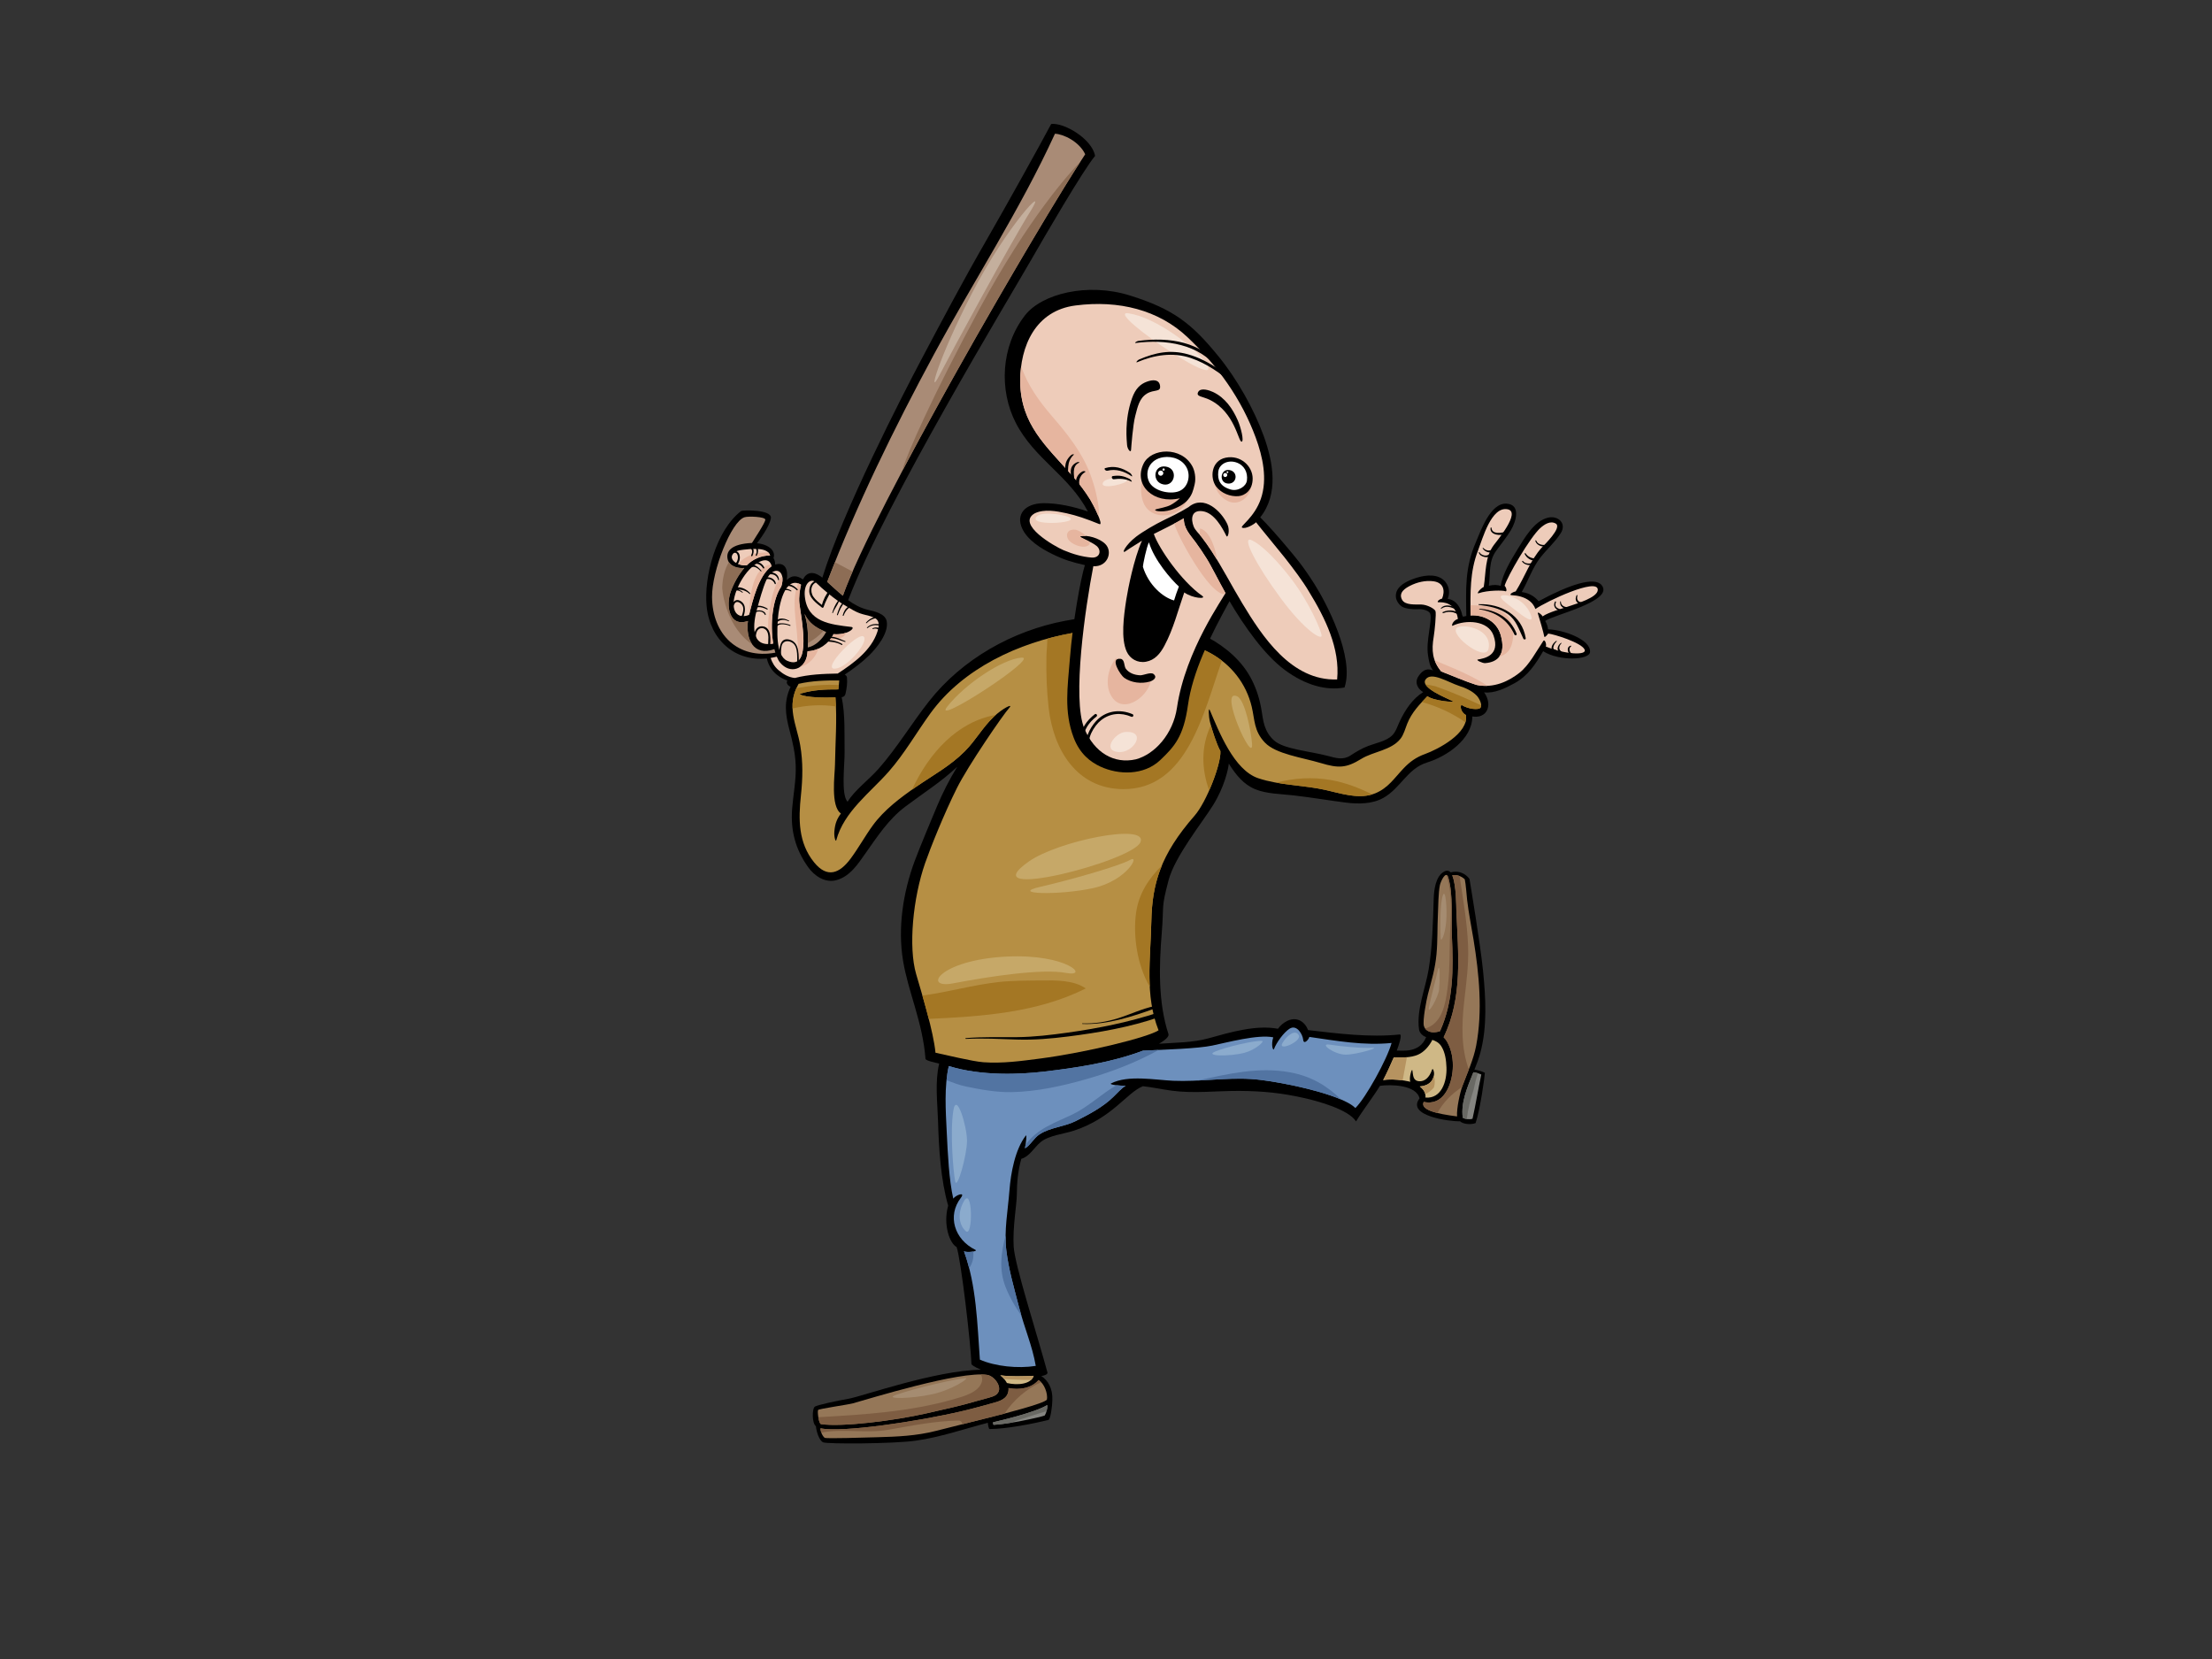 <?xml version="1.0" encoding="utf-8"?>
<!-- Generator: Adobe Illustrator 17.0.0, SVG Export Plug-In . SVG Version: 6.00 Build 0)  -->
<!DOCTYPE svg PUBLIC "-//W3C//DTD SVG 1.1//EN" "http://www.w3.org/Graphics/SVG/1.1/DTD/svg11.dtd">
<svg version="1.1" id="Layer_1" xmlns="http://www.w3.org/2000/svg" xmlns:xlink="http://www.w3.org/1999/xlink" x="0px" y="0px"
	 width="800px" height="600px" viewBox="0 0 800 600" enable-background="new 0 0 800 600" xml:space="preserve">
<rect x="0" y="0" width="800" height="600" fill="#333333" stroke="none"/>
<g>
	<path d="M579.186,211.547c-2.631-3.05-11.657-0.114-22.722,5.888c-1.707-1.995-3.655-2.955-6.11-3.321
		c2.365-4.101,3.862-8.788,6.771-12.504c2.358-3.01,5.261-5.525,7.335-8.766c2.239-3.495-0.886-6.491-4.585-5.634
		c-5.039,1.171-8.653,7.582-11.115,11.596c-2.28,3.719-5.221,8.55-6.029,13.08c-1.093-0.368-2.386-0.47-4.278-0.046
		c0.63-4.861-0.122-8.791,2.65-12.637c1.591-2.205,3.902-5.066,5.299-7.404c2.105-3.534,3.57-9.359-1.563-9.648
		c-5.85-0.327-9.327,9.878-11.074,13.927c-3.984,9.231-3.614,16.804-3.454,26.691c-0.473,0.094-0.943,0.205-1.4,0.355
		c-0.163-1.824-1.015-3.728-2.242-5.026c-0.849-0.901-1.951-1.361-3.116-1.546c1.325-2.927-0.031-6.475-2.982-7.762
		c-3.223-1.401-7.498-0.276-10.551,1.024c-2.496,1.065-5.318,2.817-5.196,5.896c0.059,1.516,1.14,3.014,2.305,3.739
		c1.124,0.698,4.106,0.993,5.371,0.882c2.311-0.205,4.435,0.628,4.763,1.65c0.808,2.493-1.638,9.897-0.799,14.984
		c0.319,1.925,0.498,3.782,1.81,5.512c-1.901-0.747-3.504-0.515-5.23,2.037c-1.726,2.555,0,4.825,1.675,5.811
		c-3.855,2.368-6.433,6.32-8.406,10.39c-0.858,1.773-1.441,3.943-2.898,5.334c-2.094,1.995-5.922,2.729-8.523,3.711
		c-2.313,0.874-4.407,2.116-6.463,3.465c-2.64,1.73-5.183,0.963-8.069,0.193c-6.593-1.76-15.96-2.408-19.56-5.601
		c-3.601-3.193-3.955-7.203-4.494-10.598c-0.636-3.998-1.732-7.678-3.555-11.306c-3.368-6.708-9.339-11.868-15.875-15.371
		c-15.499-8.307-34.672-9.236-51.645-6.029c-19.048,3.599-37.224,13.846-49.245,29.123c-6.3,8.008-11.533,16.785-18.28,24.447
		c-3.278,3.724-8.872,7.958-11.153,11.884c-2.48-2.46-1.03-13.603-1.096-17.909c-0.103-6.577,0.283-13.439-1.063-19.914
		c0.734-0.066,1.22-0.471,1.389-1.235c0.456-2.064,0.718-3.822,0.532-5.919c-0.041-0.462-0.444-0.817-0.81-1.013
		c3.117-2.1,6.161-4.337,8.869-6.987c2.675-2.618,7.107-8.041,6.316-12.289c-0.531-2.855-4.591-3.617-6.823-4.161
		c-2.666-0.648-4.98-1.918-7.118-3.478c0-0.002,0.002-0.002,0.002-0.003c13.309-35.091,58.521-109.671,66.498-123.624
		c3.916-6.853,18.58-32.105,22.797-37.046c-1.081-6.138-11.226-12.141-15.877-11.549c-3.804,7.186-16.039,29.229-23.678,42.478
		c-8.089,14.029-15.577,28.177-23.163,42.485c-7.029,13.257-28.57,55.208-35.919,79.113c-3.543-2.784-5.793-1.773-7.009,0.64
		c-2.387-1.635-4.164-1.463-5.853,0.224c0.591-4.057-0.735-6.596-4.203-5.601c0.002-0.772-0.203-1.882-0.608-2.318
		c0.918-2.565-1.623-4.984-5.98-5.388c0.329-0.448,4.637-5.974,5.04-9.101c0.409-3.177-10.293-2.91-10.747-2.564
		c-9.035,6.9-13.591,23.778-12.485,34.557c1.246,12.131,10.328,19.961,21.757,18.785c1.293,5.579,5.856,7.402,7.47,7.997
		c-0.525,0.52-0.254,1.611,1.138,2.25c-2.45,5.15-1.957,9.87-0.439,15.514c1.162,4.317,2.135,8.547,2.289,13.039
		c0.175,5.174-0.9,10.412-1.3,15.562c-0.611,7.878,1.205,14.652,5.776,21.088c2.184,3.072,6.03,5.827,10.181,4.724
		c4.998-1.325,7.868-5.896,10.555-9.692c4.326-6.109,8.333-12.313,14.348-16.851c6.6-4.98,13.149-9.06,18.851-14.477
		c-2.82,4.602-5.294,9.461-7.273,14.19c-1.521,3.631-6.337,15.07-8.173,20.05c-4.133,11.221-6.137,24.01-4.133,36.025
		c1.878,11.262,7.087,22.147,8.101,35.373c0.055,0.728,4.315,1.545,4.938,1.715c-1.585,6.82-0.608,13.929-0.404,20.855
		c0.285,9.591,0.941,21.126,3.664,30.529c-1.971,7.012,0.672,13.799,3.054,14.959c1.593,4.532,5.131,35.111,5.376,42.436
		c0.792,0.857,3.011,1.747,3.42,1.946c-16.469,0.235-42.944,9.616-47.728,10.462c-4.785,0.846-11.196,2.249-12.295,2.859
		c-1.099,0.611-1.102,6.11,0.334,7.097c0.234,2.23,1.252,5.238,2.657,5.849c1.405,0.612,25.099,0.568,33.439-0.606
		c8.895-1.251,17.414-4.22,26.095-6.478c0.016,0.548,0.244,2.26,0.672,2.26c5.864,0,15.586-1.879,21.248-3.298
		c0.733-0.183,1.404-5.069,1.408-7.203c0.18-4.153-1.582-7.122-4.004-8.656c1.07-0.139,2.412-0.628,2.23-1.298
		c-3.985-14.64-11.784-38.714-12.212-45.491c-0.428-6.776,1.116-15.382,1.134-18.702c0.027-4.59,0.428-8.871,1.626-13.072
		c2.965-0.838,4.631-4.063,6.918-5.996c2.951-2.491,8.44-2.985,12.085-4.187c14.014-4.627,19.204-13.847,24.993-16.082
		c3.433,0.394,6.839,1.127,10.384,1.613c8.013,1.099,16.468,0.031,24.533,0.088c8.457,0.061,15.313,0.742,23.529,2.609
		c4.879,1.11,15.876,4.09,18.623,8.426c2.296-3.855,6.353-9.035,8.644-12.866c3.876-0.567,13.219-0.385,14.315,4.56
		c-4.882,6.351,11.153,8.404,14.644,8.251c1.049,1.032,3.796,1.337,5.628,0.665c1.785-5.34,3.329-17.115,3.36-18.196
		c-0.98-0.487-2.894-1.142-3.799-1.073c0.842-2.1,1.635-4.176,2.177-6.217c2.53-9.53,1.926-19.799,0.971-29.503
		c-0.961-9.73-4.785-32.571-4.908-33.305c-0.977-1.342-3.176-3.296-6.837-2.38c-0.551-0.672-1.406-0.794-2.321-0.305
		c-3.16,1.685-3.689,6.816-3.786,9.77c-0.307,9.341-0.448,17.117-1.82,25.537c-1.14,7.003-4.482,14.615-3.492,21.787
		c0.194,1.42,1.513,2.408,2.565,2.808c-2.321,5.8-8.475,4.812-10.623,4.845c0.551-1.289,2.133-5.933,1.096-5.824
		c-10.773,1.148-22.481-0.335-33.172-1.588c-1.117-2.982-4.003-4.966-7.415-3.373c-1.447,0.675-2.576,1.693-3.473,2.898
		c-7.841-1.478-17.061,1.209-25.059,3.437c-5.83,1.624-11.943,1.536-17.958,1.981c2.325-1.336,3.694-2.65,3.424-3.472
		c-3.781-11.503-3.399-24.707-2.434-36.536c0.878-10.772-0.327-8.566,2.472-19.132c2.306-8.7,12.201-20.869,16.146-27.234
		c3.944-6.366,5.428-12.783,5.634-14.934c2.61,4.126,5.362,7.534,9.542,9.25c4.18,1.715,9.284,1.704,13.85,2.23
		c6.288,0.723,12.726,1.818,19.003,2.62c4.372,0.559,9.446,0.537,13.407-1.658c6.355-3.525,8.729-10.648,15.942-12.869
		c7.028-2.161,16.307-8.357,16.329-16.633c5.406,0.883,7.476-4.245,4.259-8.711c3.746,0.457,7.83-1.574,10.961-3.29
		c4.973-2.728,7.651-6.954,10.395-11.602c5.766,3.705,16.793,3.218,16.968,0.28c0.279-4.593-9.847-8.057-15.211-8.193
		c-0.135-1.829-1.04-2.966-1.002-2.997C561.087,222.54,584.237,217.399,579.186,211.547z"/>
	<path fill="#A98B76" d="M337.809,128.112c14.366-26.588,31.141-52.249,43.73-79.744c3.026,0.108,8.775,2.813,10.939,7.423
		c-16.962,25.657-76.743,128.666-87.641,159.657c-2.111-1.718-3.648-3.19-5.661-5.008
		C309.828,182.561,323.379,154.82,337.809,128.112z"/>
	<path fill="#A98B76" d="M290.982,222.006c1.61,3.412,4.225,5.16,7.81,6.547c-1.329,2.574-3.846,5.055-6.643,5.608
		C292.252,229.864,292.368,226.575,290.982,222.006z"/>
	<path fill="#EECCBA" d="M289.706,211.469c-0.45,1.781-0.828,4.544-0.61,6.624c0.464,4.406,4.968,25.006-4.381,20.894
		c-4.389-1.931-3.608-11.776-3.355-15.46C281.652,219.258,283.793,207.921,289.706,211.469z"/>
	<path fill="#EECCBA" d="M282.581,212.1c-3.261,4.727-4.096,13.81-2.934,20.636c-8.608,1.675-7.224-7.596-5.843-12.546
		c0.783-2.809,2.163-7.842,3.386-10.492C279.702,204.253,284.461,206.001,282.581,212.1z"/>
	<path fill="#EECCBA" d="M279.01,204.819c-4.627,3.329-6.748,12.106-8.082,17.556c-1.964,0.839-4.896,0.828-5.504-2.64
		c-0.452-2.571,0.55-5.453,1.601-7.723c1.296-2.795,3.23-5.655,5.664-7.541C276.846,201.245,278.768,202.844,279.01,204.819z"/>
	<path fill="#EECCBA" d="M278.516,200.904c-3.097-0.05-6.207,1.275-8.446,3.55c-3.669,0.307-7.177-2.505-4.435-4.654
		c1.14-0.894,2.993-0.943,4.392-1.099C272.269,198.452,277.734,197.979,278.516,200.904z"/>
	<path fill="#A98B76" d="M257.519,215.935c-0.084-9.452,6.926-27.341,11.751-28.868c1.427-0.452,7.449-0.185,7.51,0.855
		c0.06,1.038-4.03,7.13-4.814,8.44c-7.681,0.368-9.484,3.108-8.782,5.963c0.637,2.604,3.854,3.334,6.011,3.08
		c-2.242,2.601-3.93,5.836-4.919,8.575c-1.83,5.069-0.534,13.011,6.222,10.597c-0.837,6.483,1.961,12.964,9.569,10.189
		c0.11,0.446,0.228,0.871,0.355,1.279C266.828,238.541,257.639,229.452,257.519,215.935z"/>
	<path fill="#8D6D55" d="M354.389,111.441c-17.751,32.811-26.179,52.616-27.646,57.364c-0.1,0.432-0.203,0.864-0.295,1.3
		c21.337-40.357,51.471-91.745,64.318-111.685C386.687,62.697,372.139,78.63,354.389,111.441z"/>
	<path fill="#8D6D55" d="M301.961,203.339c-0.947,2.365-1.878,4.734-2.784,7.101c2.013,1.818,3.55,3.29,5.661,5.008
		c0.871-2.476,2.057-5.413,3.502-8.733C306.221,205.578,304.093,204.452,301.961,203.339z"/>
	<path fill="#8D6D55" d="M292.184,232.584c2.104-1.198,4.076-2.639,5.629-4.438c-3.08-1.329-5.374-3.047-6.832-6.14
		C292.192,225.996,292.256,229.023,292.184,232.584z"/>
	<path fill="#8D6D55" d="M270.499,224.577c-6.756,2.415-8.052-5.528-6.222-10.597c0.989-2.739,2.677-5.974,4.919-8.575
		c-1.843,0.216-4.45-0.296-5.57-2.073c-1.611,2.552-2.343,5.927-2.428,9.361c0.113,1.254,0.288,2.487,0.546,3.66
		c1.47,6.66,4.911,13.116,10.302,16.68C270.56,230.948,270.088,227.766,270.499,224.577z"/>
	<path fill="#EECCBA" d="M278.703,237.961c0.72-0.118,2.211-0.471,2.228-0.476c0.356,0.872,0.759,1.602,1.205,2.142
		c3.585,4.334,8.89,2.438,9.77-2.656c0.082-0.481,0.124-0.965,0.169-1.448c3.869-0.077,7.662-2.684,9.392-6.167
		c5.139,0.418,8.157-2.407,6.419-2.612c-7.596-0.891-15.831-1.73-16.803-10.965c-0.533-5.069,2.425-6.676,3.862-5.238
		c2.559,2.559,7.131,6.34,10.272,8.177c2.261,1.322,4.309,2.756,6.856,3.432c4.047,1.073,6.883,1.203,5.258,6.279
		c-2.157,6.743-8.69,11.495-14.356,15.167c-5.249,0.097-10.421,0.287-15.499,1.6c-2.221-0.193-4.254-1.4-5.918-2.834
		C280.103,241.113,279.29,239.674,278.703,237.961z"/>
	<path fill="#957758" d="M295.894,509.928c0.366-0.426,10.845-1.921,12.517-2.38c5.653-1.557,38.955-11.907,48.669-10.291
		c3.025,0.504,6.812,6.102,1.932,7.808c-1.75,0.611-3.624,0.994-5.4,1.527c-6.016,1.809-12.184,3.11-18.3,4.511
		c-11.925,2.737-30.809,5.053-38.38,3.954C296.11,514.939,295.527,510.356,295.894,509.928z"/>
	<path fill="#858581" d="M377.837,511.942c-1.759,0.658-13.25,3.176-18.439,3.359c-0.253,0.008-0.215-0.794-0.244-0.916
		c1.151-0.29,14.715-3.296,19.599-6.229C378.874,509.682,378.386,510.982,377.837,511.942z"/>
	<path fill="#957758" d="M378.629,506.203c-1.019,1.425-15.722,5.144-19.232,6.045c-7.246,1.86-13.713,3.409-20.961,5.269
		c-6.901,1.773-13.994,2.089-21.076,2.272c-4.533,0.117-18.473,0.579-19.085,0.215c-0.61-0.366-1.588-2.076-1.517-3.437
		c7.624,1.666,35.16-2.441,51.346-6.242c3.916-0.921,7.798-2.012,11.675-3.08c1.633-0.449,3.762-1.25,4.55-2.911
		c0.374-0.792,0.488-1.572,0.411-2.325c3.844,0.774,8.287,0.118,10.853-2.887C377.716,500.342,379.023,504.095,378.629,506.203z"/>
	<path fill="#CFB886" d="M361.779,497.402c3.963,0.518,8.119,0.312,12.062,0.18c-0.951,3.126-5.945,3.482-9.67,2.604
		C363.63,499.144,362.763,498.196,361.779,497.402z"/>
	<path fill="#858581" d="M535.735,388.602c-1.118,5.186-2.004,10.822-3.176,15.997c-0.914,0.365-2.687,0.183-3.533-0.354
		c-0.736-5.481,1.641-11.037,3.84-16.453C533.902,387.871,534.983,388.3,535.735,388.602z"/>
	<path fill="#696964" d="M378.516,510.346c0.193-0.658,0.301-1.389,0.237-2.191c-4.884,2.933-18.448,5.94-19.599,6.229
		c0.03,0.122-0.008,0.924,0.244,0.916c1.589-0.056,3.772-0.334,6.083-0.706C369.774,513.024,374.141,511.673,378.516,510.346z"/>
	<path fill="#696964" d="M532.976,394.049c0.388-1.992,0.883-3.963,1.531-5.899c-0.52-0.171-1.087-0.316-1.641-0.357
		c-2.198,5.416-4.576,10.972-3.84,16.453c0.36,0.228,0.893,0.384,1.453,0.47C530.902,401.111,531.836,397.541,532.976,394.049z"/>
	<path fill="#957758" d="M529.753,318.016c0.398,1.672,0.655,5.747,0.852,7.451c0.573,4.925,1.531,9.5,2.327,14.4
		c2.02,12.466,3.326,25.842,0.936,38.337c-0.98,5.11-3.185,9.767-4.98,14.607c-0.852,2.291-2.13,8.064-1.923,10.958
		c-7.35-0.939-13.458-2.343-12.058-5.257c7.066,1.582,10.116-5.869,10.501-11.871c0.219-3.367-0.398-6.959-2.064-9.914
		c-0.297-0.529-0.73-1.09-1.237-1.603c7.003-14.449,5.249-30.233,4.601-45.777c-0.056-1.337,0.019-9.242-1.491-12.772
		C526.699,316.183,528.572,316.876,529.753,318.016z"/>
	<path fill="#957758" d="M514.977,371.078c-0.551-1.954,0.958-9.623,1.463-11.541c1.466-5.557,2.584-9.132,3.082-14.386
		c0.454-4.803,0.272-9.676,0.517-14.492c0.144-2.906,0.138-7.789,0.739-10.628c0.213-1.016,2.174-5.607,3.05-2.563
		c1.795,6.217,0.983,14.787,1.272,21.156c0.529,11.715,0.598,23.484-4.3,34.323C517.796,373.927,515.525,373.032,514.977,371.078z"
		/>
	<path fill="#7E5D42" d="M357.08,497.257c-0.667-0.111-1.454-0.16-2.328-0.166c0.433,0.767,0.608,1.613,0.366,2.557
		c-0.997,3.909-6.729,5.404-10.048,6.356c-15.985,4.591-32.598,5.614-49.113,6.541c0.201,1.237,0.557,2.452,0.975,2.512
		c7.57,1.099,26.455-1.217,38.38-3.954c6.116-1.401,12.285-2.703,18.3-4.511c1.776-0.532,3.65-0.916,5.4-1.527
		C363.892,503.359,360.105,497.761,357.08,497.257z"/>
	<path fill="#7E5D42" d="M376.515,499.869c-0.285-0.301-0.591-0.559-0.922-0.748c-2.566,3.005-7.009,3.661-10.853,2.887
		c0.077,0.753-0.037,1.533-0.411,2.325c-0.788,1.662-2.917,2.462-4.55,2.911c-3.877,1.068-7.758,2.159-11.675,3.08
		c-16.186,3.8-43.723,7.908-51.346,6.242c-0.026,0.5,0.091,1.045,0.279,1.553c8.015-1.521,16.223,0.379,24.28-1.029
		c8.432-1.472,16.775-3.182,25.362-3.32c0.754-0.013,1.296,0.636,1.412,1.315c3.705-0.921,7.394-1.834,11.307-2.839
		c0.806-0.207,2.214-0.565,3.901-1.008C366.58,506.308,371.201,502.362,376.515,499.869z"/>
	<path fill="#7E5D42" d="M528.766,393.156c0.041-0.119,0.081-0.24,0.122-0.346c0.745-2.017,1.563-4.006,2.336-6.004
		c-2.784-7.624-2.643-16.08-1.672-24.684c0.748-6.635,1.669-13.273,1.406-19.969c-0.338-8.525-1.801-16.912-3.091-25.326
		c-0.88-0.345-1.823-0.471-2.65-0.254c1.51,3.529,1.434,11.434,1.491,12.772c0.648,15.543,2.402,31.328-4.601,45.777
		c0.507,0.514,0.94,1.074,1.237,1.603c1.666,2.955,2.283,6.547,2.064,9.914c-0.385,6.002-3.436,13.453-10.501,11.871
		c-0.899,1.871,1.306,3.118,4.942,4.02C521.892,398.779,524.939,395.607,528.766,393.156z"/>
	<path fill="#7E5D42" d="M525.099,338.623c-0.288-6.369,0.523-14.939-1.272-21.156c-0.203-0.709-0.467-0.991-0.755-1.015
		c2.383,6.679,1.607,14.753,1.337,21.55c-0.235,6.063,0.009,12.217-0.742,18.248c-0.564,4.521-1.309,10.94-5.117,14.082
		c-1.018,0.839-2.067,1.362-3.129,1.637c0.918,1.3,2.888,1.788,5.378,0.977C525.697,362.107,525.628,350.338,525.099,338.623z"/>
	<path fill="#CFB886" d="M512.832,381.442c2.17-0.929,4.081-3.113,5.196-5.357c1.077,0.346,2.39,0.93,3.285,2.379
		c1.372,2.219,1.722,5.011,1.823,7.565c0.2,5.077-1.801,11.42-7.61,10.922c0.216-1.679-0.717-3.021-2.042-4.015
		c2.762-0.252,4.867-1.491,5.155-4.396c0.097-0.976-0.438-2.502-0.724-1.654c-0.986,2.938-2.765,4.297-4.651,4.159
		c-2.277-0.169-2.161-2.112-2.452-3.897c-0.172-1.049-1.344,2.908-0.723,4.081c-2.684-0.611-6.813-1.12-9.85-0.595
		c1.4-2.682,2.643-5.438,3.847-8.213C506.978,382.484,510.151,382.589,512.832,381.442z"/>
	<path fill="#B69360" d="M363.186,498.757c3.243,0.105,6.498,0.384,9.737,0.294c0.423-0.399,0.741-0.885,0.918-1.469
		c-3.942,0.132-8.098,0.338-12.062-0.18C362.291,497.814,362.767,498.27,363.186,498.757z"/>
	<path fill="#B69360" d="M508.829,382.356c-1.585,0.138-3.204,0.099-4.745,0.064c-1.203,2.775-2.447,5.531-3.847,8.213
		c2.108-0.363,4.733-0.225,7.047,0.094C507.818,387.942,508.334,385.151,508.829,382.356z"/>
	<path fill="#B69360" d="M518.519,389.105c-0.501,2.483-2.471,3.595-5.036,3.83c0.98,0.736,1.741,1.662,1.985,2.772
		c0.554-0.271,1.09-0.576,1.588-0.938c0.542-0.391,1.121-0.914,1.566-1.522c0.385-1.383,0.401-2.861-0.038-4.255
		C518.563,389.03,518.541,389.067,518.519,389.105z"/>
	<path fill="#6D90BD" d="M438.401,378.151c5.255-1.088,16.55-4.142,22.093-2.986c-0.903,2.751-0.055,5.061,0.258,4.237
		c0.908-2.368,3.517-6.004,5.618-7.347c2.654-1.701,4.76,2.075,4.944,3.968c0.184,1.893,1.894,0.122,2.246-1.004
		c9.952,1.436,19.711,3.196,29.733,2.18c-1.63,5.908-9.385,19.951-13.107,23.544c-5.009-5.18-28.882-9.962-37.598-10.501
		c-9.443-0.583-18.857,1.041-28.291,0.634c-6.539-0.287-16.32-2.191-22.468,0.963c-0.835,0.429,3.054,0.916,5.269,0.792
		c-1.594,1.093-2.976,2.598-4.342,3.97c-3.721,3.739-9.17,6.591-13.826,8.901c-4.068,2.014-9.134,2.246-12.959,4.74
		c-2.041,1.328-3.57,4.253-5.283,5.061c0.429-2.274,0.738-5.15,0.307-4.594c-3.883,5.002-5.434,13.597-5.904,19.745
		c-0.546,7.142-1.999,14.738-1.142,21.757c0.859,7.037,2.776,13.476,4.546,20.347c2.076,8.06,4.821,13.996,6.106,21.434
		c-6.471,1.037-14.663,0.175-20.21-2.26c-0.949-13-1.237-26.86-5.757-39.207c1.015,0.608,5.251,0.045,4.135-0.501
		c-7.644-3.74-10.224-12.379-5.28-18.789c1.802-2.335-1.708-1.098-2.729,0.254c-1.545-6.848-1.975-16.094-2.369-24.284
		c-0.355-7.358-0.965-16.284,0.762-23.649c11.967,3.724,26.174,2.955,33.971,2.056c11.758-1.356,24.814-3.282,36.245-7.629
		C421.74,379.586,433.148,379.241,438.401,378.151z"/>
	<path fill="#5274A2" d="M349.458,392.971c5.441,1.127,10.885,2.114,16.469,2.008c9.052-0.174,18.197-2.2,26.887-4.676
		c9.139-2.601,18.032-6.019,26.263-10.576c-1.981,0.088-3.916,0.171-5.709,0.255c-11.43,4.347-24.487,6.273-36.245,7.629
		c-7.797,0.899-22.004,1.668-33.971-2.056c-0.385,1.643-0.64,3.368-0.821,5.132C344.673,391.572,347.011,392.464,349.458,392.971z"
		/>
	<path fill="#5274A2" d="M348.633,452.525c0.734,2.004,1.346,4.051,1.878,6.126c1.171-1.702,1.765-3.696,1.464-6.019
		C350.891,452.835,349.221,452.879,348.633,452.525z"/>
	<path fill="#5274A2" d="M363.716,465.556c1.469,3.71,3.45,7.101,5.703,10.323c-0.318-1.073-0.629-2.172-0.925-3.321
		c-1.77-6.871-3.687-13.31-4.546-20.347c-0.215-1.765-0.285-3.563-0.259-5.384C362.064,452.99,361.187,459.172,363.716,465.556z"/>
	<path fill="#5274A2" d="M466.516,387.815c-11.411-2.065-22.384,0.583-33.449,2.972c6.503-0.307,13.005-0.946,19.521-0.545
		c6.935,0.427,23.458,3.544,32.447,7.408C480.144,392.863,474.369,389.237,466.516,387.815z"/>
	<path fill="#5274A2" d="M403.782,392.502c-5.561,3.193-10.176,7.822-16.013,10.604c-6.152,2.935-12.864,5.114-16.874,10.99
		c-0.063,0.407-0.133,0.817-0.207,1.207c1.712-0.808,3.241-3.733,5.283-5.061c3.825-2.494,8.891-2.726,12.959-4.74
		c4.656-2.31,10.105-5.161,13.826-8.901c1.366-1.372,2.748-2.877,4.342-3.97C406.134,392.685,404.853,392.622,403.782,392.502z"/>
	<path fill="#B68F44" d="M535.331,256.07c-0.63,0.633-4.216,0.54-6.796-1.159c-0.68,0.952,0.269,3.091,1.629,3.669
		c1.149,6.639-10.207,12.468-14.779,14.117c-3.182,1.145-5.462,2.767-7.789,5.218c-3.31,3.483-5.521,7.048-10.174,8.982
		c-5.724,2.38-12.446,0.045-18.124-1.215c-8.021-1.784-16.411-1.611-24.245-4.228c-8.775-2.933-14.194-16.882-17.5-24.596
		c-0.549-1.282-0.488,2.015,0.061,4.275c0.549,2.258,2.382,8.121,3.764,10.51c0.277,4.549-4.952,18.346-9.35,23.37
		c-12.489,14.264-15.354,24.804-15.636,38.298c-0.277,13.321-2.404,26.605,2.616,39.319c-3.865,2.546-26.152,8.043-42.9,10.219
		c-6.794,0.883-13.583,1.824-20.438,1.325c-4.061-0.294-14.024-2.77-17.34-3.44c-0.695-7.499-4.893-21.234-6.994-28.436
		c-2.854-9.774-1.181-27.462,3.248-40.158c1.921-5.507,6.792-17.717,11.517-27.166c4.006-8.013,16.562-26.35,18.912-28.971
		c1.588-1.771-2.38,0.122-5.618,3.237c-4.201,4.042-6.336,8.292-10.435,12.444c-5.143,5.211-11.583,8.708-17.559,12.825
		c-5.728,3.946-11.641,8.367-15.768,14.043c-2.826,3.887-5.131,8.126-8.002,11.99c-4.002,5.388-8.464,7.158-13.172,1.373
		c-5.803-7.126-5.698-15.639-4.794-24.261c0.645-6.162,0.79-12.023-0.264-18.15c-1.275-7.412-5.229-13.991-0.583-22.184
		c4.814-1.105,9.746-1.267,14.7-1.226c-0.088,1.085-0.173,2.159-0.338,3.235c-4.787-0.025-9.031,0.147-13.646,1.517
		c-1.301,0.387,2.928,1.798,12.644,1.375c-0.004,0.047-0.023,0.083-0.019,0.131c0.61,7.989-0.061,16.295-0.182,24.303
		c-0.052,3.525-1.677,14.944,2.154,17.554c-1.399,1.909-2.124,3.536-2.375,6.489c-0.184,2.136,0.503,3.871,0.672,3.235
		c2.752-10.373,12.299-17.266,18.983-24.862c5.699-6.477,10.021-14.101,15.07-21.068c11.821-16.312,31.998-25.625,51.406-29.073
		c16.431-2.919,34.915-0.767,49.716,7.205c7.639,4.115,13.117,11.081,15.112,19.53c1.107,4.704,0.757,8.711,4.735,12.889
		c3.979,4.178,13.515,5.406,20.224,7.416c6.378,1.912,9.17,1.871,14.659-1.514c4.38-2.7,10.836-3.049,14.182-7.294
		c1.171-1.488,1.704-3.652,2.399-5.374c1.713-4.261,4.447-6.951,7.325-10.005c2.108,1.69,10.363,2.429,9.104,1.769
		c-1.945-1.021-11.813-4.776-9.778-7.789c2.033-3.014,8.23,1.03,12.148,2.296c2.308,0.745,4.698,1.781,6.398,3.563
		C534.842,252.39,536.389,255.003,535.331,256.07z"/>
	<path fill="#A47724" d="M437.312,285.875c2.42-5.482,4.229-11.512,4.064-14.232c-1.186-2.051-2.702-6.655-3.455-9.349
		C434.236,270.199,434.597,278.304,437.312,285.875z"/>
	<path fill="#A47724" d="M410.868,330.195c-1.103,8.041,0.318,18.749,4.965,26.671c-0.413-7.764,0.392-15.651,0.557-23.556
		c0.152-7.285,1.074-13.711,3.841-20.324C415.534,317.691,411.845,323.08,410.868,330.195z"/>
	<path fill="#A47724" d="M376.782,354.594c-5.144,0.056-10.454,0.016-15.571,0.573c-9.209,1.002-18.371,3.672-27.612,4.89
		c0.774,2.698,1.578,5.592,2.304,8.442c19.606-0.908,39.24-2.246,56.786-11.01C388.342,354.434,381.792,354.536,376.782,354.594z"/>
	<path fill="#A47724" d="M348.959,271.683c4.099-4.153,6.234-8.403,10.435-12.444c0.242-0.233,0.489-0.456,0.736-0.675
		c-13.792,2.383-24.167,13.744-30.286,27.032c0.519-0.366,1.039-0.731,1.557-1.088C337.376,280.391,343.816,276.895,348.959,271.683
		z"/>
	<path fill="#A47724" d="M302.334,255.482c-0.039-1.046-0.096-2.092-0.176-3.13c-0.004-0.049,0.015-0.085,0.019-0.131
		c-9.716,0.423-13.945-0.988-12.644-1.375c4.616-1.37,8.859-1.542,13.646-1.517c0.08-0.523,0.141-1.046,0.192-1.569
		c-5.118-0.326-10.191,0.207-15.338,1.104c-1.159,2.577-1.489,5.002-1.389,7.358C291.772,255.008,297.126,254.742,302.334,255.482z"
		/>
	<path fill="#A47724" d="M378.459,237.269c-0.133,6.206,0.099,12.631,0.807,18.799c1.722,14.964,10.053,29.212,26.899,29.33
		c23.228,0.158,29.119-27.671,35.743-46.458c-1.344-1.04-2.781-1.981-4.308-2.805c-14.801-7.972-33.285-10.124-49.716-7.205
		c-3.031,0.539-6.079,1.237-9.114,2.067C378.785,233.191,378.497,235.46,378.459,237.269z"/>
	<path fill="#A47724" d="M515.559,247.51c1.4,2.577,8.199,5.213,9.781,6.043c1.259,0.659-6.997-0.08-9.104-1.769
		c-0.673,0.717-1.341,1.414-1.992,2.117c5.703,1.571,11.005,4.015,15.741,7.327c0.254-0.863,0.335-1.748,0.178-2.648
		c-1.359-0.578-2.308-2.717-1.629-3.669c2.581,1.699,6.167,1.791,6.796,1.159c0.25-0.252,0.351-0.592,0.354-0.973
		c-5.443-2.568-10.958-4.948-16.63-6.924C517.893,247.916,516.728,247.697,515.559,247.51z"/>
	<path fill="#A47724" d="M481.511,282.145c-6.868-1.24-13.488-0.749-19.975,0.913c5.878,1.059,11.917,1.323,17.76,2.623
		c5.307,1.179,11.53,3.295,16.995,1.621C491.575,284.97,486.661,283.074,481.511,282.145z"/>
	<path fill="#EECCBA" d="M556.182,221.826c0.382,1.142,2.245,7.61,2.311,8.357c0.066,0.747,1.419-0.951,1.438-1.043
		c1.891,0.152,11.964,3.218,13.157,5.759c1.018,2.172-6.783,1.873-14.024-1.071c0.357-0.821-0.376-2.803-0.911-2.015
		c-2.493,3.671-5.077,8.736-8.635,11.525c-3.761,2.95-9.233,5.73-15.59,4.363c-3.83-1.214-8.857-3.387-12.731-4.882
		c-3.129-3.905-3.545-7.441-2.665-12.618c0.323-1.881,0.968-8.307,0.626-9.189c-0.338-0.885-2.988-2.31-5.095-2.379
		c-2.105-0.069-5.841,0.338-6.978-1.705c-1.519-2.737,1.503-4.369,2.869-5.069c2.562-1.309,5.594-2.022,8.459-1.64
		c3.899,0.52,4.209,3.658,3.135,6.267c-1.303,0.313-2.036,1.354-1.303,1.333c1.744-0.056,6.116,0,7.031,6.012
		c-2.07,0.714-2.39,2.696-1.935,2.479c4.832-2.299,12.869-1.962,14.807,3.509c2.584,7.294-3.395,8.312-5.618,8.697
		c-0.971,0.169,1.679,1.378,2.565,1.314c4.754-0.34,7.638-3.285,5.634-10.23c-1.419-4.915-6.226-7.328-10.889-7.029
		c-0.06-8.121-0.297-15.75,2.706-23.476c1.66-4.261,4.789-16.038,10.701-14.904c4.958,0.952-3.937,11.491-5.026,12.977
		c-3.226,4.392-2.762,9.799-3.602,15.081c-1.541,0.833-2.681,2.574-1.901,2.311c3.395-1.156,8.966-1.088,9.646-0.749
		c0.68,0.34,0.611-1.087-0.204-1.97c1.005-3.421,9.183-17.49,12.866-20.83c1.466-1.331,3.645-2.811,5.625-1.66
		c2.455,1.428-4.363,7.927-5.033,8.666c-4.278,4.717-6.091,10.543-9.449,15.869c-1.29,0.265-2.587,1.292-1.494,1.351
		c5.026,0.272,7.742,2.446,8.625,5.028c3.805-2.701,22.559-11.539,22.562-6.965c0.003,2.853-7.98,5.088-9.994,5.81
		c-2.781,0.996-7.742,2.242-9.978,3.816C557.542,222.166,555.923,221.053,556.182,221.826z"/>
	<path fill="#E6B59F" d="M289.706,211.469c-0.359-0.216-0.706-0.376-1.037-0.485c-2.583,5.722-0.529,14.367-0.301,19.989
		c0.035,0.867,0.781,5.68-0.066,8.194c4.369-2.477,1.181-17.4,0.793-21.074C288.878,216.013,289.256,213.25,289.706,211.469z"/>
	<path fill="#E6B59F" d="M278.415,220.008c-0.796,4.414-0.93,8.716,0.196,12.877c0.332-0.031,0.673-0.077,1.037-0.149
		c-1.163-6.826-0.327-15.908,2.934-20.636c0.446-1.45,0.51-2.646,0.326-3.566C280.018,210.533,278.913,217.241,278.415,220.008z"/>
	<path fill="#E6B59F" d="M270.943,222.31c1.337-5.452,3.458-14.176,8.067-17.491c-0.031-0.25-0.088-0.493-0.175-0.722
		C272.287,205.138,271.149,215.18,270.943,222.31z"/>
	<path fill="#E6B59F" d="M272.873,200.21c-1.878,0.605-4.605,1.953-5.85,3.791c0.898,0.359,1.962,0.543,3.048,0.452
		c2.238-2.275,5.348-3.6,8.446-3.55c-0.113-0.421-0.332-0.764-0.615-1.054C276.179,199.794,274.509,199.902,272.873,200.21z"/>
	<path fill="#E6B59F" d="M296.021,234.568c-1.251,0.576-2.591,0.929-3.946,0.955c-0.045,0.484-0.087,0.968-0.169,1.448
		c-0.342,1.981-1.357,3.467-2.675,4.303C292.444,240.547,295.031,237.712,296.021,234.568z"/>
	<path fill="#E6B59F" d="M304.791,230.365c0.59-0.377,0.986-0.954,1.336-1.568c-1.184,0.427-2.778,0.713-4.661,0.559
		c-0.363,0.731-0.833,1.414-1.366,2.048C301.675,231.486,303.533,231.167,304.791,230.365z"/>
	<path fill="#E6B59F" d="M546.283,234.274c1.572-3.288,1.315-9.123-1.409-11.758c-3.517-3.407-8.396-3.526-13.063-3.641
		c0.003,1.223,0.019,2.452,0.028,3.696c4.663-0.299,9.471,2.114,10.889,7.029c1.074,3.722,0.736,6.289-0.535,7.927
		C543.934,237.015,545.472,235.976,546.283,234.274z"/>
	<path fill="#E6B59F" d="M526.186,241.904c-0.727-0.324-4.5-1.889-7.313-3.083c0.492,1.344,1.243,2.65,2.324,3.998
		c3.874,1.495,8.901,3.669,12.731,4.882c1.387,0.298,2.725,0.388,4.015,0.334C534.285,245.562,530.166,243.674,526.186,241.904z"/>
	<path d="M534.83,218.506c-0.147,0.005-0.163,0.236-0.019,0.254c3.73,0.465,7.338,1.129,10.492,3.31
		c3.11,2.155,4.071,5.738,5.653,8.935c0.203,0.41,0.93,0.337,0.842-0.19C550.426,222.396,542.803,218.256,534.83,218.506z"/>
	<path d="M548.513,229.2c-2.221-5.781-7.498-8.633-13.448-9.046c-0.125-0.009-0.141,0.197-0.019,0.218
		c5.775,0.925,10.216,3.703,12.656,9.114C547.927,229.981,548.713,229.725,548.513,229.2z"/>
	<path d="M538.776,200.434c-0.257,0.05-0.401,0.182-0.63,0.302c-0.429,0.227-0.977,0.226-1.434,0.13
		c-0.579-0.119-1.381-0.551-1.638-1.131c-0.066-0.15-0.282-0.078-0.244,0.083c0.232,0.936,1.03,1.362,1.942,1.589
		c0.68,0.171,2.083,0.26,2.293-0.647C539.101,200.602,538.948,200.398,538.776,200.434z"/>
	<path d="M539.834,198.787c-0.664,0.204-1.149,0.412-1.857,0.276c-0.589-0.113-1.127-0.479-1.544-0.896
		c-0.107-0.108-0.257,0.05-0.191,0.169c0.683,1.218,2.712,2.009,3.909,0.994C540.439,199.087,540.176,198.683,539.834,198.787z"/>
	<path d="M554.325,203.613c-1.181,0.307-2.678,0.384-3.514-0.697c-0.15-0.193-0.429,0.044-0.291,0.238
		c0.783,1.099,2.803,1.572,3.996,0.91C554.767,203.924,554.591,203.542,554.325,203.613z"/>
	<path d="M555.575,201.986c-1.557,0.033-2.953-0.535-3.827-1.871c-0.125-0.194-0.416,0.016-0.329,0.215
		c0.683,1.536,2.49,2.72,4.206,2.355C556.007,202.601,555.985,201.978,555.575,201.986z"/>
	<path d="M559.652,196.95c-1.438,0.334-3.451,0.166-4.053-1.431c-0.081-0.215-0.382-0.072-0.323,0.136
		c0.554,1.818,2.925,2.363,4.563,1.827C560.194,197.366,559.997,196.87,559.652,196.95z"/>
	<path d="M544.438,192.346c-1.557,0.431-4.839,0.979-5.011-1.439c-0.013-0.202-0.307-0.179-0.338,0.003
		c-0.442,2.662,3.893,3.064,5.547,2.07C544.936,192.802,544.836,192.237,544.438,192.346z"/>
	<path d="M564.516,220.551c-0.467-0.346-1.058-0.451-1.516-0.836c-0.62-0.521-0.554-1.268-0.269-1.95
		c0.1-0.241-0.279-0.36-0.382-0.127c-0.31,0.694-0.404,1.403,0.006,2.072c0.373,0.614,1.315,1.217,2.036,1.231
		C564.61,220.946,564.682,220.673,564.516,220.551z"/>
	<path d="M566.608,219.551c-1.071-0.044-2.148-0.788-2.086-1.971c0.006-0.141-0.21-0.146-0.241-0.016
		c-0.319,1.406,0.971,2.711,2.399,2.473C566.972,219.986,566.874,219.562,566.608,219.551z"/>
	<path d="M572.556,218.022c-0.639-0.276-1.272-0.161-1.794-0.733c-0.457-0.499-0.454-1.243-0.263-1.853
		c0.069-0.215-0.225-0.327-0.323-0.125c-0.382,0.803-0.457,1.632,0.078,2.38c0.441,0.62,1.535,1.14,2.277,0.863
		C572.762,218.47,572.791,218.126,572.556,218.022z"/>
	<path d="M562.991,231.99c0.116-0.102-0.06-0.287-0.179-0.197c-0.711,0.517-1.387,1.242-1.613,2.117
		c-0.247,0.941,0.313,1.748,1.306,1.809c0.354,0.02,0.511-0.498,0.153-0.625c-0.307-0.108-0.642-0.168-0.808-0.478
		c-0.169-0.315-0.034-0.755,0.078-1.059C562.139,232.985,562.537,232.399,562.991,231.99z"/>
	<path d="M564.707,235.63c-0.445-0.341-0.733-0.662-0.767-1.24c-0.038-0.614,0.341-1.312,0.773-1.715
		c0.088-0.081-0.038-0.236-0.135-0.164c-0.617,0.452-1.037,0.955-1.2,1.715c-0.172,0.803,0.251,1.622,1.018,1.91
		C564.704,236.25,564.986,235.843,564.707,235.63z"/>
	<path d="M568.584,236.45c-0.968-0.401-1.359-2.08-0.379-2.684c0.15-0.089,0.019-0.288-0.128-0.249
		c-1.832,0.473-1.071,3.046,0.288,3.617C568.791,237.315,569.01,236.627,568.584,236.45z"/>
	<path d="M527.041,220.055c-1.779-0.932-4.347-1.843-5.916-0.106c-0.094,0.103,0.047,0.271,0.16,0.186
		c1.907-1.369,3.671-0.41,5.578,0.362C527.116,220.598,527.279,220.179,527.041,220.055z"/>
	<path d="M529.073,222.878c-1.879-2.092-4.72-2.651-7.253-1.524c-0.257,0.114-0.059,0.474,0.191,0.379
		c2.662-1.032,4.62-0.18,6.715,1.503C528.976,223.439,529.292,223.121,529.073,222.878z"/>
	<path d="M300.031,213.358c-1.261,1.514-2.297,3.492-2.766,5.442c-1.143-0.899-2.288-1.781-3.114-2.997
		c-1.362-2.004-0.846-5.269,2.086-5.387c0.362-0.014,0.315-0.558-0.042-0.556c-2.174,0.011-3.366,1.51-3.508,3.588
		c-0.193,2.831,2.697,4.781,4.612,6.315c0.195,0.156,0.482,0.002,0.552-0.207c0.703-2.081,1.676-3.835,2.76-5.728
		C300.815,213.47,300.311,213.016,300.031,213.358z"/>
	<path d="M303.021,217.357c-0.937,1.256-1.611,2.775-2.025,4.28c-0.032,0.121,0.161,0.194,0.206,0.075
		c0.569-1.475,1.631-2.712,2.2-4.179C303.494,217.297,303.156,217.174,303.021,217.357z"/>
	<path d="M305.31,217.572c-1.521,1.083-2.055,3.041-2.613,4.726c-0.068,0.204,0.233,0.327,0.309,0.124
		c0.645-1.699,1.296-3.259,2.537-4.616C305.676,217.661,305.458,217.465,305.31,217.572z"/>
	<path d="M306.928,219.361c-1.229,0.658-1.817,1.913-2.148,3.21c-0.047,0.186,0.257,0.257,0.321,0.083
		c0.435-1.193,1.077-2.156,2.101-2.92C307.422,219.571,307.152,219.242,306.928,219.361z"/>
	<path d="M318.966,223.021c-2.159-0.476-4.353,0.514-5.75,2.158c-0.119,0.141,0.095,0.313,0.219,0.182
		c1.408-1.475,3.422-2.147,5.425-1.799C319.211,223.622,319.312,223.096,318.966,223.021z"/>
	<path d="M319.967,226.308c-2.154-0.797-4.609-1.08-6.403,0.615c-0.121,0.111,0.073,0.318,0.196,0.211
		c1.724-1.51,4.004-1.156,5.962-0.341C320.047,226.928,320.292,226.428,319.967,226.308z"/>
	<path d="M319.453,228.176c-1.095-1.048-2.41-1.647-3.847-0.944c-0.162,0.078-0.076,0.337,0.096,0.268
		c1.353-0.546,2.369,0.352,3.371,1.149C319.383,228.895,319.732,228.442,319.453,228.176z"/>
	<path d="M285.636,231.366c-3.634-1.051-3.823,3.163-3.818,5.623c0,0.404,0.63,0.484,0.63,0.075c0-1.115,0-2.224,0.214-3.32
		c0.404-2.081,2.507-2.335,4.06-1.165c2.159,1.622,1.408,5.628,1.657,7.955c0.037,0.348,0.56,0.319,0.541-0.033
		C288.765,237.44,289.434,232.466,285.636,231.366z"/>
	<path d="M276.106,226.565c-2.964-0.583-3.872,3.035-3.183,5.296c0.083,0.269,0.532,0.213,0.5-0.08
		c-0.118-1.045-0.123-2.061,0.194-3.072c0.478-1.525,2.123-2.08,3.345-0.938c1.424,1.328,0.8,4.054,0.835,5.758
		c0.01,0.486,0.735,0.498,0.754,0.011C278.634,231.356,279.042,227.142,276.106,226.565z"/>
	<path d="M267.728,217.316c-2.251-1.225-3.312,1.535-3.258,3.345c0.011,0.362,0.643,0.352,0.637-0.013
		c-0.013-0.8,0.123-1.553,0.515-2.258c0.709-1.272,1.975-0.562,2.69,0.287c1.095,1.301,0.201,3.517-0.371,4.851
		c-0.18,0.421,0.502,0.647,0.677,0.222C269.473,221.671,270.172,218.644,267.728,217.316z"/>
	<path d="M267.413,200.537c-0.438-1.361-2.203-1.802-3.154-0.642c-0.124,0.155,0.06,0.352,0.223,0.323
		c0.532-0.097,0.999-0.424,1.562-0.276c0.45,0.119,0.656,0.603,0.757,1.012c0.268,1.087-0.186,2.346-0.993,3.091
		c-0.357,0.329,0.167,0.88,0.52,0.546C267.385,203.588,267.863,201.94,267.413,200.537z"/>
	<path d="M275.373,206.457c-0.77-1.113-3.234-3.37-4.426-1.517c-0.184,0.285,0.132,0.666,0.429,0.442
		c1.345-1.011,2.851,0.219,3.803,1.248C275.281,206.74,275.456,206.576,275.373,206.457z"/>
	<path d="M276.41,205.237c-0.647-1.488-2.624-2.599-4.206-1.928c-0.378,0.16-0.157,0.695,0.215,0.648
		c0.686-0.083,1.281-0.155,1.943,0.093c0.698,0.263,1.218,0.838,1.616,1.445C276.163,205.772,276.535,205.525,276.41,205.237z"/>
	<path d="M275.994,209.49c-0.212,0.219,0.106,0.603,0.349,0.41c1.374-1.084,3.288-0.327,3.859,1.259
		c0.083,0.232,0.417,0.088,0.385-0.131C280.296,209.036,277.425,208.01,275.994,209.49z"/>
	<path d="M276.77,207.734c-0.264,0.262,0.147,0.608,0.423,0.438c1.586-0.98,3.797-0.465,4.189,1.524
		c0.034,0.18,0.335,0.199,0.337-0.005C281.734,207.28,278.437,206.087,276.77,207.734z"/>
	<path d="M286.18,213.636c-1.203-0.902-3.412-1.22-4.145,0.456c-0.126,0.288,0.244,0.501,0.424,0.24
		c0.816-1.182,2.418-1.118,3.57-0.456C286.171,213.956,286.307,213.733,286.18,213.636z"/>
	<path d="M288.46,213.135c-1.404-1.544-3.717-2.665-5.603-1.275c-0.344,0.254,0.063,0.742,0.41,0.512
		c1.636-1.09,3.605-0.178,4.874,1.052C288.339,213.617,288.648,213.342,288.46,213.135z"/>
	<path d="M285.801,226.049c-1.882-0.775-5.787-1.419-5.748,1.657c0.003,0.279,0.406,0.293,0.431,0.016
		c0.233-2.59,3.481-2.076,5.193-1.37C285.872,226.431,285.996,226.131,285.801,226.049z"/>
	<path d="M285.329,224.455c-1.079-0.564-2.065-0.91-3.284-0.675c-1.07,0.207-1.864,1.09-2.088,2.124
		c-0.056,0.265,0.279,0.365,0.392,0.127c0.945-1.971,2.938-2.271,4.87-1.344C285.367,224.759,285.475,224.534,285.329,224.455z"/>
	<path d="M272.18,221.779c-0.129,0.238,0.183,0.438,0.349,0.229c0.941-1.189,3.457-1.242,4.08,0.312
		c0.077,0.194,0.391,0.099,0.349-0.106C276.59,220.381,272.989,220.276,272.18,221.779z"/>
	<path d="M277.582,220.119c-1.981-1.267-4.893-1.791-6.138,0.723c-0.116,0.233,0.199,0.512,0.384,0.293
		c0.634-0.75,1.265-1.347,2.267-1.52c1.116-0.194,2.345,0.33,3.317,0.819C277.595,220.526,277.752,220.227,277.582,220.119z"/>
	<path d="M271.319,214.582c-1.149-1.453-4.147-3.027-5.899-1.665c-0.182,0.143-0.132,0.359,0.011,0.471
		c-0.157,0.152-0.29,0.357-0.388,0.643c-0.082,0.244,0.258,0.371,0.396,0.179c0.424-0.587,0.867-0.786,1.577-0.615
		c0.518,0.125,0.978,0.418,1.408,0.722c0.143,0.102,0.32-0.102,0.179-0.212c-0.402-0.31-0.96-0.67-1.521-0.877
		c1.456-0.017,3.025,0.584,4.011,1.575C271.22,214.933,271.427,214.72,271.319,214.582z"/>
	<path d="M271.777,197.789c-0.223-0.13-0.525,0.182-0.351,0.391c0.321,0.377,0.545,0.651,0.586,1.167
		c0.039,0.492-0.142,1.032-0.333,1.475c-0.12,0.277,0.269,0.518,0.416,0.24C272.618,200.072,272.944,198.474,271.777,197.789z"/>
	<path d="M273.684,197.64c-0.161-0.2-0.413,0.014-0.388,0.215c0.045,0.363,0.198,0.7,0.294,1.054
		c0.169,0.617,0.015,1.242-0.257,1.801c-0.121,0.249,0.234,0.484,0.372,0.233C274.237,199.964,274.426,198.572,273.684,197.64z"/>
	<path d="M304.594,232.894c-1.926-1.146-4.413-1.597-6.631-1.456c-0.3,0.019-0.303,0.445-0.002,0.467
		c2.116,0.166,4.537,0.227,6.406,1.339C304.596,233.379,304.826,233.032,304.594,232.894z"/>
	<path d="M305.702,231.889c-2.131-0.861-4.162-2.001-6.533-1.508c-0.32,0.066-0.174,0.554,0.145,0.487
		c2.202-0.464,4.218,0.676,6.272,1.286C305.759,232.206,305.882,231.961,305.702,231.889z"/>
	<path d="M418.967,366.188c-10.695,3.473-21.571,5.7-32.699,7.255c-6.164,0.861-12.223,1.589-18.457,1.654
		c-6.185,0.064-12.358-0.171-18.533,0.355c-0.184,0.014-0.157,0.293,0.026,0.282c6.195-0.315,12.393,0.034,18.586,0.232
		c6.206,0.196,12.266-0.332,18.417-1.109c11.172-1.412,22.389-3.351,33.056-7.059C420.36,367.452,419.99,365.857,418.967,366.188z"
		/>
	<path d="M417.51,363.869c-4.502,0.954-8.799,3.035-13.187,4.408c-4.175,1.306-8.463,2.012-12.84,1.843
		c-0.128-0.006-0.125,0.194,0.004,0.2c8.812,0.377,18.002-2.646,26.22-5.601C418.164,364.555,418.006,363.764,417.51,363.869z"/>
	<g>
		<g>
			<path d="M370.675,114.082c6.019-7.795,22.591-12.032,37.982-7.214c15.847,4.959,22.376,10.204,31.957,21.92
				c6.722,8.218,12.905,19.14,16.446,28.948c3.434,9.513,5.46,20.892-1.276,29.37c2.594,2.577,6.375,6.818,9.694,10.802
				c3.318,3.982,5.445,6.347,9.835,13.21c4.384,6.867,14.659,26.506,10.951,37.526c-6.718,1.207-14.17-0.846-21.586-6.329
				c-7.285-5.388-14.629-15.697-20.011-24.897c-7.131,12.886-13.353,25.664-15.04,37.671c-1.597,11.348-4.889,14.914-9.966,19.765
				c-5.948,5.677-15.151,5.449-21.741,2.369c-3.497-1.636-7.34-4.477-9.607-10.435c-3.606-9.48-2.153-18.555-1.386-28.396
				c1.068-13.747,3.946-29.217,5.439-34.012c-4.7-1.082-7.219-1.796-11.668-3.941c-4.214-2.034-9.062-5.102-11.003-9.278
				c-2.371-5.111,0.974-9.12,7.713-9.172c5.369-0.044,11.055,1.295,16.04,3.005c-6.83-13.013-19.353-19.013-26.051-32.014
				C361.252,141.045,362.001,125.306,370.675,114.082z"/>
			<path fill="#EECCBA" d="M388.019,172.296c2.334,2.659,4.464,5.467,6.304,8.448c0.711,1.154,5.146,9.577,3.23,8.786
				c-1.917-0.789-4.888-1.906-6.337-2.379c-1.816-0.592-3.651-1.121-5.52-1.533c-3.565-0.781-8.124-1.618-11.503,0.055
				c-6.789,3.965,7.325,11.998,10.413,13.298c3.616,1.522,6.856,2.388,10.066,2.671c3.212,0.283,3.804-2.611,1.92-4.203
				c-1.882-1.599-6.715-3.205-5.827-3.462c2.25-0.651,6.909,0.64,9.016,2.797c2.805,2.861,0.719,8.331-4.361,8.004
				c-2.855,14.679-7.779,48.009-3.224,58.786c3.623,8.573,10.64,12.875,18.657,11.043c6.771-1.843,13.417-9.118,14.818-18.677
				c3.062-20.888,17.036-39.975,17.523-41.47c-2.034-3.581-5.485-10.465-6.882-12.571c-1.202-1.912-2.527-3.924-3.912-5.791
				c-2.093-2.819-4.284-4.992-4.253-8.641c-3.476,2.062-7.249,3.805-10.853,5.661c1.826,5.238,9.969,17.097,17.491,22.368
				c1.759,1.232-3.292,1.018-6.478-1.215c-2.274,6.473-3.894,13.152-7.198,19.306c-1.525,2.842-3.461,5.174-6.67,5.747
				c-3.057,0.545-5.774-1.085-6.953-3.674c-2.145-4.72-1.108-12.678-0.128-18.919c0.579-3.681,2.693-14.566,5.662-21.217
				c-1.175,0.852-4.037,2.479-5.841,3.775c-1.922,1.386-0.137-2.242,3.709-5.183c2.54-1.943,7.104-4.58,10.02-5.985
				c1.485-0.713,5.741-2.712,8.928-4.707c5.633-4.702,11.911,1.557,14.053,6.156c1.072,2.299,0.136,5.225-0.341,4.275
				c-1.453-2.902-4.338-8.332-8.547-8.946c-4.209-0.617-4.34,2.867-3.299,5.506c0.549,1.398,1.929,2.576,2.871,3.796
				c1.261,1.635,2.444,3.321,3.567,5.039c4.039,6.163,7.35,12.698,11.158,18.98c7.137,11.82,17.71,28.111,34.297,27.51
				c1.082-11.254-4.295-22.142-10.171-31.736c-2.222-3.808-5.791-8.514-8.859-12.421c-1.795-2.28-8.775-10.684-10.298-12.687
				c-0.696,0.73-3.74,2.548-5.038,1.95c-0.976-0.454,4.468-3.606,6.805-10.507c2.405-7.092,0.664-15.133-1.882-22.053
				c-5.108-13.88-13.72-25.99-24.742-36.384c-10.385-9.768-24.708-13.436-40.441-11.414c-14.46,1.857-20.026,14.638-20.016,27.537
				C369.219,153.624,378.216,161.116,388.019,172.296z"/>
			<path fill="#E6B59F" d="M380.747,150.84c5.373,6.206,10.62,12.845,13.519,20.554c1.05,2.791,1.919,5.673,2.482,8.597
				c0.394,2.039,0.925,4.493,0.508,6.643c-0.965-2.311-2.532-5.244-2.932-5.889c-1.841-2.982-3.97-5.789-6.304-8.448
				c-9.803-11.181-18.8-18.672-19.068-34.283c-0.002-1.871,0.119-3.736,0.362-5.57C371.55,139.274,376.064,145.431,380.747,150.84z"
				/>
			<path fill="#E6B59F" d="M424.709,189.355c1.165-0.611,2.319-1.235,3.437-1.898c-0.031,3.649,2.16,5.822,4.253,8.641
				c1.385,1.866,2.711,3.879,3.912,5.791c1.398,2.106,4.848,8.99,6.882,12.571c-0.026,0.081-0.099,0.226-0.203,0.406
				C437.427,215.461,425.31,192.827,424.709,189.355z"/>
			<path fill="#E6B59F" d="M407.581,244.515c2.334,1.55,5.988,1.406,8.755,0.774c-0.218,5.944-9.615,13.439-14.117,6.913
				c-2.845-4.121-1.616-10.518,1.471-14.289C404.714,240.313,405.248,242.966,407.581,244.515z"/>
			<path fill="#E6B59F" d="M394.223,196.422c-0.978,2.751-7.1,0.659-8.078-1.727c-1.038-2.537,1.473-3.78,3.626-2.875
				c1.026,0.427,2.155,1.117,2.967,2.011c-0.749-0.05-1.433-0.009-1.973,0.147c-0.561,0.163,1.17,0.867,2.994,1.768
				c0.019,0.091,0.051,0.174,0.06,0.263C393.85,196.266,394.028,196.392,394.223,196.422z"/>
			<path fill="#E6B59F" d="M413.414,181.446c-1.478-4.261-1.166-11.492,4.53-12.274c3.674-0.503,11.089-1.434,12.639,2.914
				c0.046,0.13,0.131,0.207,0.226,0.254c0.142,4.175-0.433,9.336-4.035,12.026C422.411,187.626,415.382,187.121,413.414,181.446z"/>
			<path fill="#E6B59F" d="M438.953,197.465c0.446,1.304,1.053,3.141,1.118,4.843c-0.63-1.03-1.27-2.056-1.934-3.069
				c-1.124-1.718-2.306-3.404-3.567-5.039c-0.208-0.271-0.439-0.536-0.674-0.803c-0.02-0.769,0.038-1.514,0.127-2.266
				C436.635,191.798,438.184,195.231,438.953,197.465z"/>
			<path fill="#E6B59F" d="M440.326,170.71c0.81-2.014,5.956-0.486,7.371-0.027c2.743,0.883,5.465,2.103,4.809,5.54
				c-0.71,3.725-4.574,6.91-8.482,4.972c-3.825-1.899-5.932-6.378-4.029-10.202C440.133,170.96,440.257,170.879,440.326,170.71z"/>
			<path fill="#FFFFFF" d="M424.62,217.163c0.468-1.494,0.983-3.16,1.742-5.039c-2.715-2.444-8.932-9.533-10.832-15.993
				c-0.887,1.776-2.168,7.908-2.172,8.896C415.391,211.568,420.559,216.073,424.62,217.163z"/>
			<path d="M453.04,172.996c0.043,4.392-2.891,6.259-5.133,6.442c-3.004,0.244-6.225-1.077-8.036-3.44
				c-2.377-3.107-1.856-9.4,3.421-10.465C448.695,164.443,452.994,168.602,453.04,172.996z"/>
			<path fill="#FFFFFF" d="M440.605,170.628c-0.3,2.853,0.536,5.211,4.37,6.376c2.7,0.817,5.705-1.019,5.992-3.229
				c0.383-2.942-0.952-5.587-3.917-6.555C444.081,166.255,440.906,167.775,440.605,170.628z"/>
			<path d="M431.232,168.654c0.835,1.533,1.386,4.165,0.822,6.544c-0.56,2.35-0.921,3.683-2.35,5.438
				c-1.43,1.754-3.872,3.029-6.259,3.791c-3.323,1.063-7.004,0.262-5.186-0.282c0.978-0.296,3.549-0.697,5.069-1.485
				c1.017-0.526,2.598-1.647,3.377-2.451c-9.492,2.23-16.891-4.743-13.136-12.49C416.332,162.014,427.252,161.343,431.232,168.654z"
				/>
			<path fill="#FFFFFF" d="M426.268,177.7c3.245-1.171,4.333-5.177,3.144-8.053c-1.434-3.469-5.358-4.771-8.62-4.297
				c-4.991,0.725-6.832,5.138-5.297,8.703C417.015,177.587,423.022,178.879,426.268,177.7z"/>
			<path d="M444.536,169.985c3.465,0.451,2.894,5.285-0.579,4.89C440.761,174.512,441.347,169.568,444.536,169.985z"/>
			<path d="M420.88,175.223c-4.413-0.725-3.797-7.219,0.766-6.477C426.218,169.49,424.945,175.895,420.88,175.223z"/>
			<path d="M407.618,160.904c-0.085-1.5-1.054-8.705,1.765-16.78c1.258-3.606,3.061-5.207,5.338-6.057
				c2.278-0.849,4.478-0.86,4.817,1.405c0.372,2.515-2.133,1.242-4.806,2.919c-2.707,1.699-3.292,4.767-4.152,8.03
				c-0.857,3.263-1.419,11.027-1.516,12.297C408.971,163.987,407.704,162.403,407.618,160.904z"/>
			<path d="M437.488,144.587c-2.564-1.256-5.064-1.102-4.149-2.822c0.918-1.719,4.153-0.564,5.382,0.011
				c4.374,2.048,7.118,6.101,8.916,10.21c1.221,2.792,2.314,7.541,1.443,7.747C447.852,160.026,446.714,149.099,437.488,144.587z"/>
			<path d="M405.294,238.282c1.457,0.186,1.219,2.451,1.779,3.436c1.196,1.732,3.262,2.437,5.371,2.507
				c1.22-0.017,3.777-1.26,4.766-0.448c1.543,1.265-0.186,2.398-1.428,2.742c-3.028,0.842-6.607,0.429-9.201-1.387
				C405.229,244.186,401.139,237.74,405.294,238.282z"/>
			<path fill="#F5E3D7" d="M433.346,127.974c-2.427-2.661-15.08-13.126-25.213-14.66
				C397.998,111.781,451.24,147.575,433.346,127.974z"/>
			<path fill="#F5E3D7" d="M386.255,186.886c-2.215-0.878-10.901-2.264-11.701,0.579
				C373.752,190.307,391.782,189.083,386.255,186.886z"/>
			<path fill="#F5E3D7" d="M407.601,173.46c-0.727-0.767-8.258-1.076-8.792,1.38C398.273,177.298,408.734,174.662,407.601,173.46z"
				/>
			<path fill="#F5E3D7" d="M467.064,209.435c-5.08-6.644-10.845-12.577-14.521-14.107c-3.677-1.532,1.829,9.079,10.611,20.966
				c8.783,11.885,14.994,15.434,14.816,13.514C477.79,227.888,473.501,217.855,467.064,209.435z"/>
			<path fill="#F5E3D7" d="M406.882,264.743c-3.401,0.251-8.383,6.486-2.667,7.23C409.934,272.72,415.142,264.135,406.882,264.743z"
				/>
			<path d="M399.713,169.301c3.126-0.969,6.116-0.204,9.008,1.776c0.549,0.373,1.048,1.513,0.502,1.14
				c-2.564-1.751-5.672-2.775-8.692-1.975C399.894,170.411,399.081,169.498,399.713,169.301z"/>
			<path d="M402.46,172.172c2.352-0.332,3.905-0.064,6.045,1.029c0.588,0.301,1.183,1.246,0.591,0.946
				c-1.991-1.018-4.105-1.131-6.291-0.822C402.146,173.419,401.803,172.266,402.46,172.172z"/>
			<path d="M396.397,260.802c3.414-3.769,8.562-4.477,13.187-2.515c0.613,0.26,0.216,1.192-0.398,0.932
				c-3.824-1.624-7.703-1.307-10.983,1.257c-2.414,1.887-5.687,7.069-3.768,10.072c0.351,0.548-0.461,1.167-0.817,0.614
				C391.562,267.942,394.162,263.271,396.397,260.802z"/>
			<path d="M395.942,258.323c0.518-0.402,1.149,0.398,0.63,0.802c-2.726,2.119-4.656,4.781-4.803,8.277
				c-0.028,0.651-1.052,0.509-1.023-0.133C390.904,263.52,393.019,260.593,395.942,258.323z"/>
			<path d="M411.718,123.289c11.242-1.47,22.872,0.205,29.937,9.832c0.265,0.365-0.041,0.762-0.383,0.806
				c1.873,1.312,3.678,2.729,5.438,4.195c0.503,0.42-0.121,1.221-0.63,0.795c-4.655-3.88-9.595-7.465-15.421-9.438
				c-6.496-2.197-13.263-1.087-19.406,1.525c-0.612,0.257,0.079-0.727,0.684-0.986c5.905-2.51,11.294-3.652,17.633-1.901
				c4.028,1.113,7.661,3.041,11.054,5.351c-6.89-9.095-19.106-10.839-29.878-9.428C410.087,124.127,411.058,123.375,411.718,123.289
				z"/>
			<path d="M391.41,170.55c0.562-0.33,1.544-0.102,0.975,0.232c-2.237,1.318-2.754,4.192-1.248,6.275
				c0.384,0.534-0.431,1.148-0.816,0.614C388.52,175.182,388.68,172.157,391.41,170.55z"/>
			<path d="M389.396,167.235c0.592-0.296,1.329-0.118,0.74,0.174c-2.588,1.297-1.631,4.514-1.508,6.809
				c0.035,0.647-0.987,0.789-1.021,0.135C387.451,171.482,386.235,168.818,389.396,167.235z"/>
			<path d="M387.28,164.686c0.476-0.451,1.437-0.575,0.966-0.127c-2.636,2.499-1.746,5.636-2.077,8.843
				c-0.069,0.648-1.091,0.512-1.026-0.135C385.516,169.664,384.372,167.446,387.28,164.686z"/>
		</g>
		<path fill="#FFFFFF" d="M420.566,171.621c0.096-0.147,0.165-0.313,0.165-0.501c0-0.517-0.42-0.936-0.937-0.936
			c-0.518,0-0.937,0.42-0.937,0.936c0,0.518,0.419,0.938,0.937,0.938c0.298,0,0.552-0.149,0.724-0.365
			C420.538,171.671,420.55,171.645,420.566,171.621z"/>
		<path fill="#FFFFFF" d="M421.167,170.033c0.042-0.066,0.072-0.138,0.072-0.219c0-0.227-0.184-0.412-0.41-0.412
			c-0.225,0-0.409,0.185-0.409,0.412c0,0.227,0.184,0.41,0.409,0.41c0.13,0,0.241-0.066,0.316-0.16
			C421.154,170.055,421.16,170.044,421.167,170.033z"/>
		<path fill="#FFFFFF" d="M443.729,172.185c0.074-0.116,0.128-0.244,0.128-0.392c0-0.401-0.327-0.728-0.73-0.728
			c-0.405,0-0.731,0.327-0.731,0.728c0,0.406,0.326,0.731,0.731,0.731c0.231,0,0.43-0.114,0.564-0.283
			C443.708,172.224,443.718,172.205,443.729,172.185z"/>
		<path fill="#FFFFFF" d="M444.197,170.948c0.032-0.05,0.056-0.108,0.056-0.171c0-0.177-0.143-0.32-0.32-0.32
			c-0.176,0-0.32,0.143-0.32,0.32c0,0.175,0.144,0.319,0.32,0.319c0.102,0,0.188-0.05,0.247-0.125
			C444.188,170.964,444.192,170.956,444.197,170.948z"/>
	</g>
	<path fill="#F5E3D7" d="M547.523,220.263c-2.765-2.191-5.91-4.273-4.309-4.889c1.513-0.581,8.265,1.048,10.476,7.1
		C554.952,225.924,551.184,223.165,547.523,220.263z"/>
	<path fill="#F5E3D7" d="M527.849,226.666c3.965-0.778,11.876,1.862,10.479,8.032C537.125,239.994,521.914,227.83,527.849,226.666z"
		/>
	<path fill="#F5E3D7" d="M312.627,231.438c-0.338,2.704-5.889,9.23-9.777,10.243C294.818,243.776,313.442,224.92,312.627,231.438z"
		/>
	<path fill="#C4AF9D" d="M339.643,135.918c5.099-9.836,25.827-48.011,32.969-59.406c7.142-11.395-8.508,5.166-20.967,29.324
		C339.187,129.993,335.39,144.122,339.643,135.918z"/>
	<path fill="#C6A868" d="M344.706,355.643c13.718-2.614,32.273-5.381,40.88-3.768c8.606,1.616,0.539-6.99-21.516-5.916
		C339.68,347.149,333.411,357.795,344.706,355.643z"/>
	<path fill="#C6A868" d="M372.139,311.536c10.648-7.455,43.031-13.985,40.342-6.993C409.79,311.536,350.624,326.597,372.139,311.536
		z"/>
	<path fill="#C6A868" d="M376.442,320.679c10.451-2.375,28.508-7.531,32.273-9.682c3.765-2.152-1.076,7.53-13.447,10.219
		C382.897,323.907,364.608,323.368,376.442,320.679z"/>
	<path fill="#C6A868" d="M447.443,251.831c2.848,1.312,5.093,12.917,5.378,17.211C453.36,277.109,440.45,248.602,447.443,251.831z"
		/>
	<path fill="#C6A868" d="M342.555,255.595c6.453-8.213,19.902-17.213,26.895-17.751
		C376.442,237.307,336.638,263.125,342.555,255.595z"/>
	<path fill="#8BABCD" d="M344.772,401.725c-1.226,7.853,0,22.105,0.677,25.488c0.676,3.385,4.285-9.472,4.285-14.66
		C349.733,407.367,345.898,394.508,344.772,401.725z"/>
	<path fill="#8BABCD" d="M348.606,434.432c-2.231,3.985-2.031,8.345,0.676,10.825C351.989,447.739,351.764,428.795,348.606,434.432z
		"/>
	<path fill="#8BABCD" d="M450.104,380.749c-5.427,1.42-14.701,1.272-10.6-0.451c4.018-1.685,14.211-4.059,16.917-3.833
		C457.54,376.557,453.929,379.749,450.104,380.749z"/>
	<path fill="#8BABCD" d="M463.865,377.141c1.741-2.902,4.738-4.962,5.864-2.706C470.856,376.691,461.835,380.524,463.865,377.141z"
		/>
	<path fill="#8BABCD" d="M481.005,377.816c3.815,0.603,11.505,1.356,15.113,1.129c3.609-0.227-5.415,2.48-9.472,2.48
		C482.585,381.426,476.722,377.141,481.005,377.816z"/>
	<path fill="#A58C71" d="M337.333,504.206c-7.617,1.697-18.082,1.924-13.245,0.251c6.985-2.418,21.102-5.694,25.047-6.054
		C351.032,498.231,344.398,502.629,337.333,504.206z"/>
	<path fill="#A58C71" d="M523.054,333.045c0.363-4.551-0.282-11.917-1.221-9.226c-1.081,3.099-0.949,11.666-0.814,15.329
		C521.093,341.122,522.631,338.36,523.054,333.045z"/>
	<path fill="#A58C71" d="M519.935,351.221c-0.893,4.067-2.443,9.497-3.122,13.022c-0.676,3.528,3.392-3.661,3.661-6.375
		C520.749,355.156,520.884,346.88,519.935,351.221z"/>
</g>
</svg>
